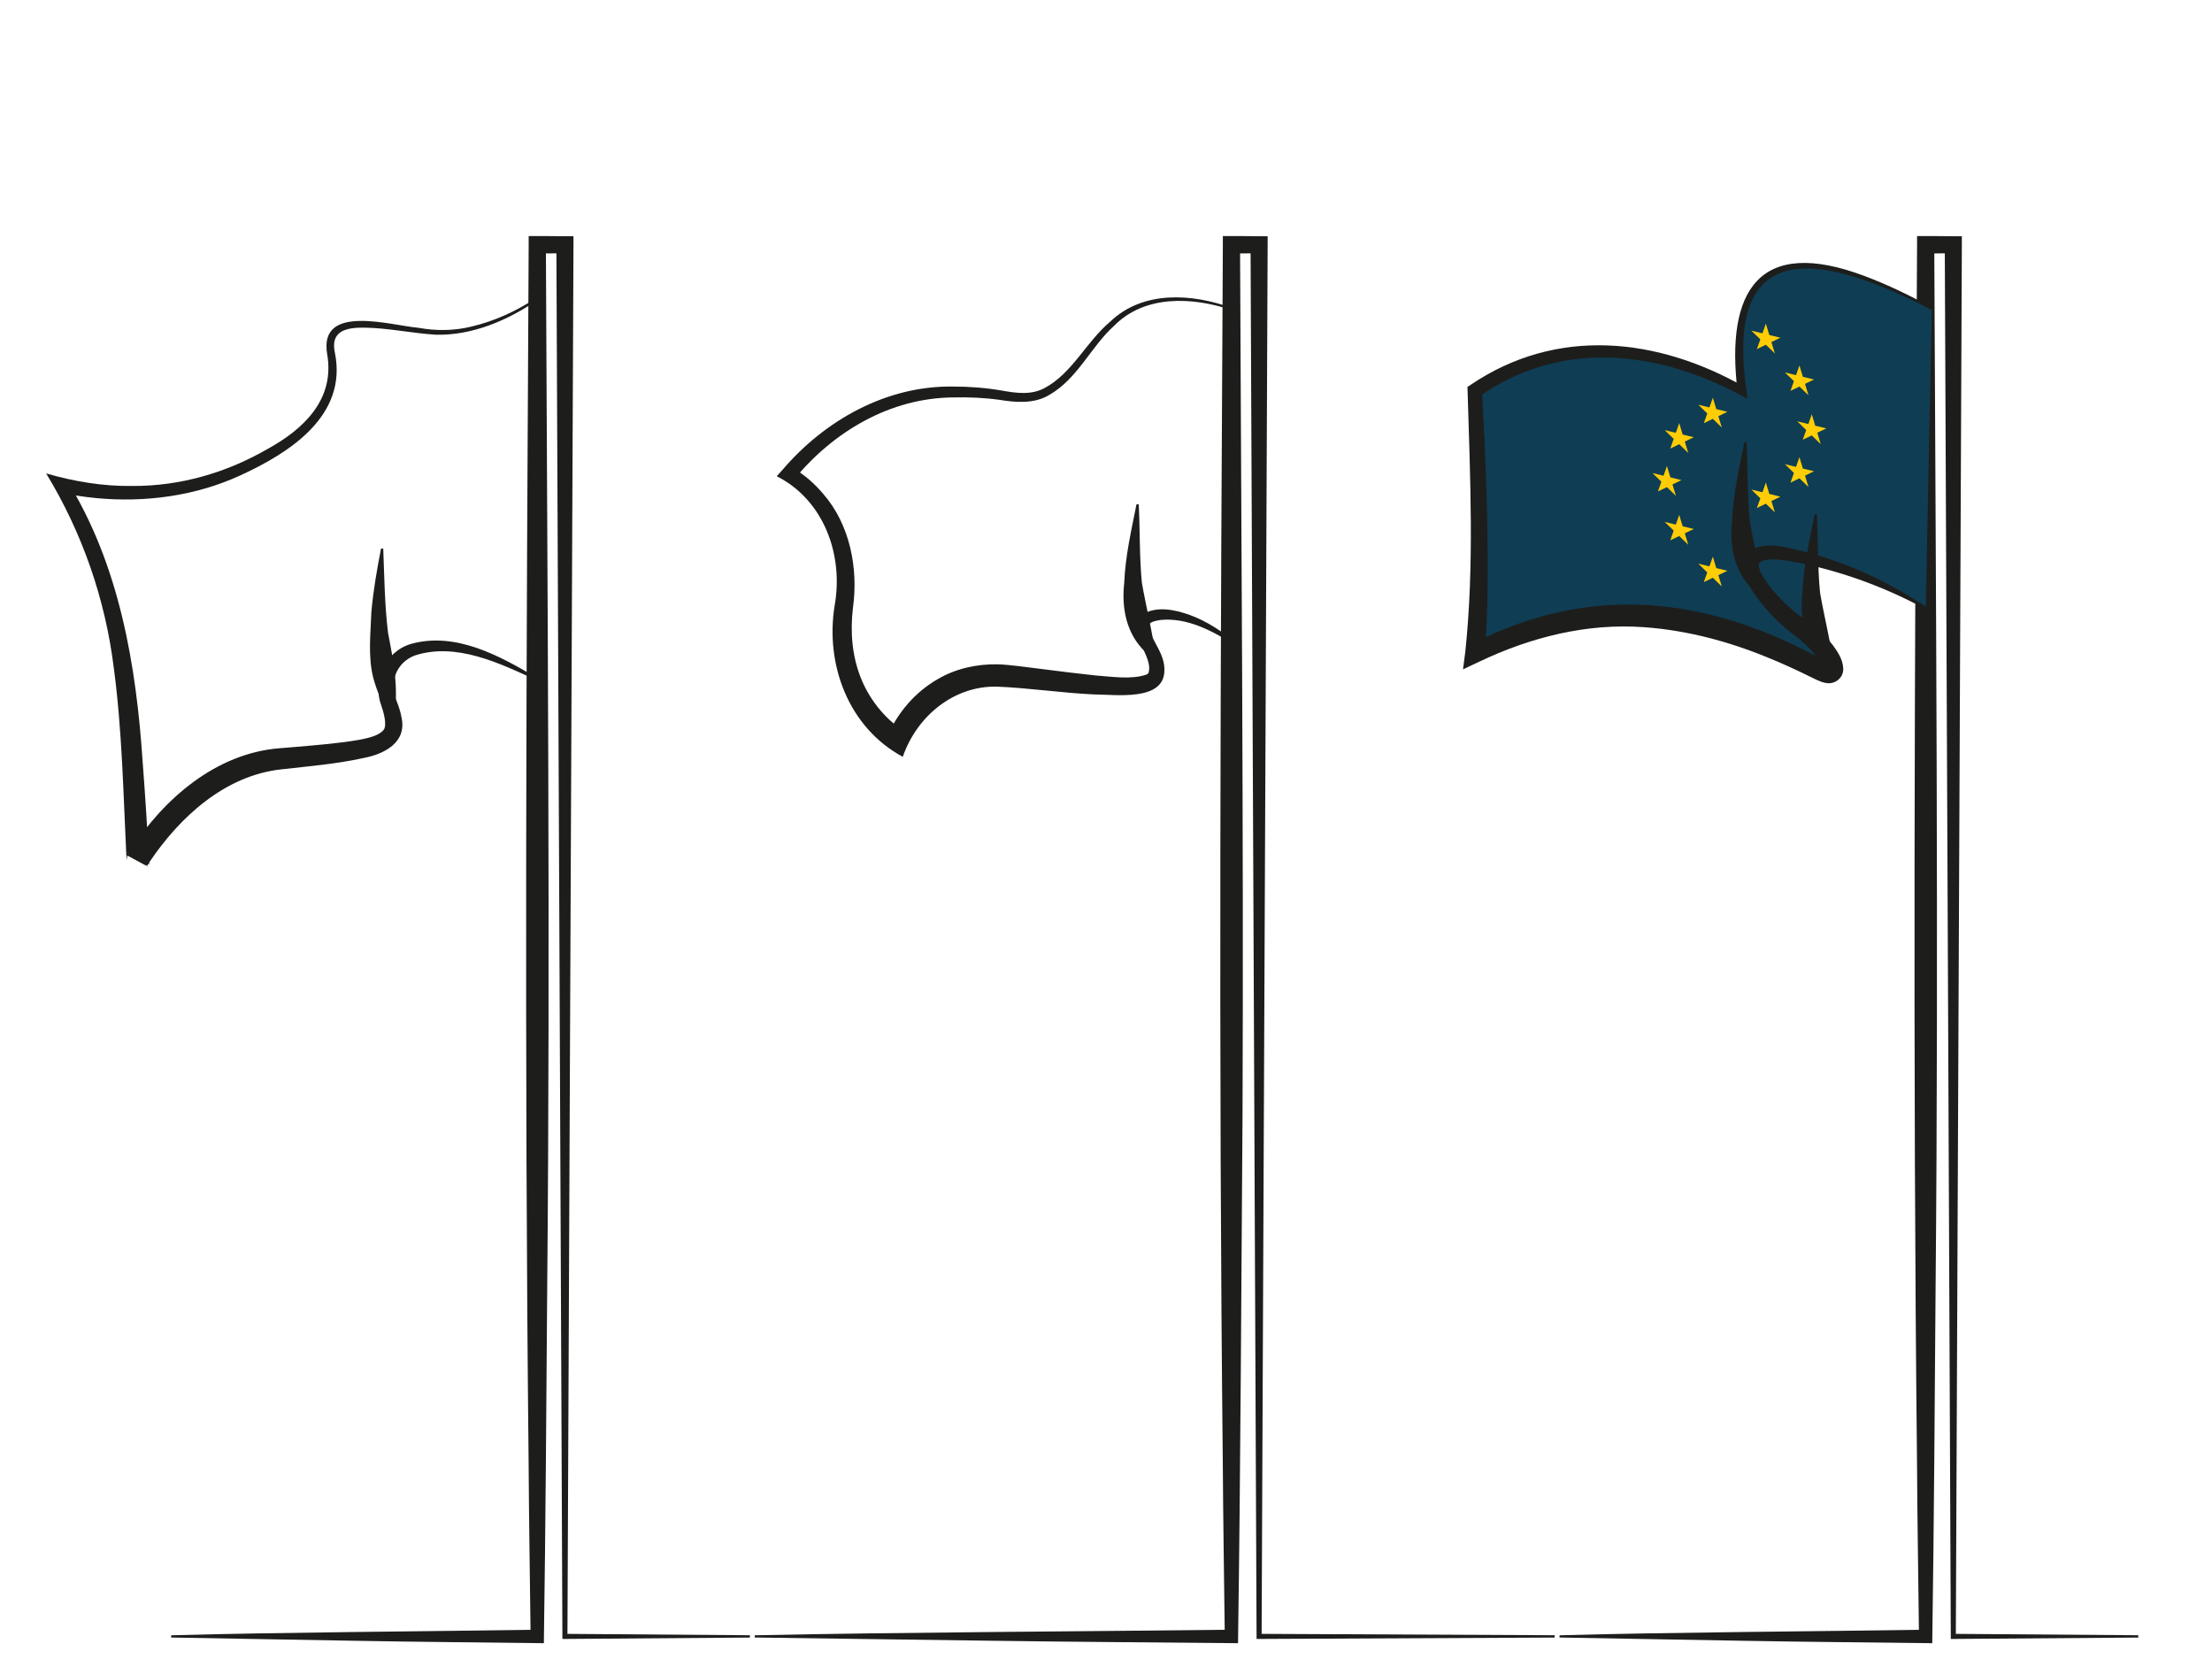 <?xml version="1.0" encoding="UTF-8"?>
<svg id="Layer_6" data-name="Layer 6" xmlns="http://www.w3.org/2000/svg" width="141.11mm" height="105.83mm" viewBox="0 0 400 300">
  <defs>
    <style>
      .cls-1 {
        fill: #ffcd05;
      }

      .cls-1, .cls-2, .cls-3 {
        stroke-width: 0px;
      }

      .cls-2 {
        fill: #1d1e1c;
      }

      .cls-3 {
        fill: #0f3d54;
      }
    </style>
  </defs>
  <path class="cls-2" d="M281.12,296.13l-53.44.25h-.45c.03-.07-1.11-251.91-1.09-252.11,0,0,1.54,1.54,1.54,1.54l-5,.02,1.56-1.56c.21,52.02.66,105.18.45,157.29-.21,29.23-.37,65.3-.8,94.37,0,0-.01,1.22-.01,1.22-14.77-.15-29.54-.23-44.3-.44l-43.1-.59v-.4c25.51-.55,61.08-.71,86.21-1.01,0,0-1.21,1.21-1.21,1.21-.12-10.49-.3-20.97-.36-31.46-.78-72.86-.4-147.43.01-220.2,0,0,0-1.57,0-1.57h1.55c1.2-.03,5.43.06,6.55.03,0,0,0,1.53,0,1.53l-1.09,251.66-.45-.45,53.44.25v.4h0Z"/>
  <path class="cls-2" d="M135.59,296.13l-33.44.25h-.45c.03-.07-1.11-251.91-1.09-252.11,0,0,1.54,1.54,1.54,1.54l-5,.02,1.56-1.56c.27,62.33.81,126.32.24,188.74-.13,18.44-.31,44.71-.59,62.91,0,0-.01,1.23-.01,1.23-11.43-.15-22.87-.23-34.3-.44l-33.1-.59v-.4c19.59-.55,46.91-.71,66.21-1.01,0,0-1.21,1.21-1.21,1.21-.12-10.49-.3-20.97-.36-31.46-.78-72.86-.4-147.43.01-220.2,0,0,0-1.57,0-1.57h1.55c1.2-.03,5.43.06,6.55.03,0,0,0,1.53,0,1.53l-1.09,251.66-.45-.45,33.44.25v.4h0Z"/>
  <path class="cls-2" d="M222.62,56.03c-7.03-2.33-15.58-2.75-21.14,2.87-4.22,3.79-6.65,9.68-11.85,12.58-2.68,1.57-5.97,1.3-8.86.83-2.78-.39-5.61-.51-8.41-.44-11.35.08-21.64,6.15-28.73,14.79,0,0-.4-2.11-.4-2.11,2.28,1.3,4.04,2.89,5.65,4.78,4.84,5.56,6.35,13.49,5.36,20.59-.52,4.33-.15,8.73,1.42,12.66,1.52,3.83,4.25,7.29,7.68,9.55,0,0-2.88,1.01-2.88,1.01,1.89-4.33,5.05-8.01,9.15-10.35,3.22-1.9,7.04-2.72,10.76-2.66,1.85.03,5.89.58,7.76.82,3.35.43,6.7.85,10.01,1.2,2.99.21,6.36.78,9.18-.16.42-.29.35-.09.47-.85.37-3.19-4.77-7.55-1.05-10.14,2.63-1.42,5.62-.73,8.18.12,3.31,1.18,6.2,3.12,8.79,5.31l-.24.32c-4.08-2.6-8.78-5.15-13.67-4.63-.83.13-1.93.36-2.21,1.01.58,2.68,3.06,5,2.97,8.1-.02,5.69-8.95,4.34-12.7,4.35-5.75-.26-11.81-1.18-17.54-1.41-7.91-.2-14.57,5.42-17.07,12.69-9.84-5.31-14.06-16.72-12.32-27.37,1.63-9.16-1.96-19.07-10.47-23.37,0,0,1.1-1.23,1.1-1.23,7.66-8.94,18.77-15.16,30.74-14.99,2.92,0,5.83.21,8.7.7,2.7.48,5.43.9,7.91-.44,5.02-2.7,7.47-8.3,11.85-12,5.93-5.67,14.78-5.1,21.96-2.48,0,0-.12.38-.12.38h0Z"/>
  <path class="cls-2" d="M97.27,54.19c-5.37,3.71-11.77,6.48-18.41,6.34-4.27-.25-8.71-1.23-12.96-1.28-3.31-.05-6.24.59-5.33,4.61,2.25,11.36-8.21,18.03-17.14,22.12-8.11,3.73-17.24,4.93-26.08,4.09-2.23-.22-4.39-.53-6.65-1.1l1.51-1.93c9.39,15.22,12.43,33.28,13.59,50.84.45,5.84.81,11.66,1.14,17.47l.05.95-.19-.1c-7.04-3.84-1.98-1.03-3.56-1.87-.02.03-.01.02-.01.02l.02-.03.05-.08.1-.17.21-.33c5.97-9.3,15.46-17.51,26.9-18.43,0,0,2.96-.24,2.96-.24,3.92-.35,7.89-.64,11.6-1.31,1.44-.28,3.44-.71,4.27-1.74.59-.65.25-2.59-.37-4.35-1.69-4.52.63-9.8,5.29-11.21,8.14-2.31,16.23,2.19,22.98,6.22,0,0-.2.35-.2.35-6.71-3.13-14.6-6.91-22.01-4.5-3.38,1.25-4.74,4.94-3.35,8.15.37.95.74,1.96.94,3.13.95,4.48-3.15,6.55-6.85,7.26-5.03,1.11-9.93,1.48-14.91,2.06-10.15,1.09-18.34,8.58-23.85,16.78,0,0-.19.29-.19.29l-.09.15-.05.08s-.05.08-.07.11c-1.59-.83,3.46,2-3.59-1.83l-.14.84c-.58-11.65-.78-23.3-2.3-34.72-1.54-12.48-5.7-24.47-12.24-35.22,5.02,1.46,10.3,2.35,15.62,2.27,8.58.04,16.92-2.37,24.35-6.65,6.62-3.62,12.28-9.02,10.85-17.19-1.57-9.21,11.41-5.21,16.51-4.76,3.2.58,6.4.55,9.56-.22,4.18-.98,8.19-2.81,11.77-5.21l.24.32h0Z"/>
  <path class="cls-2" d="M205.92,91.22c.24,4.71.11,9.53.57,14.17.78,4.54,1.94,8.88,2.48,13.47,0,0-.34.21-.34.21-.56-.36-1.04-.78-1.54-1.21-3.4-3.21-4.3-7.9-3.8-12.38.2-4.9,1.28-9.55,2.23-14.3,0,0,.4.03.4.03h0Z"/>
  <path class="cls-2" d="M69.3,99.21c.2,5.09.25,10.22.87,15.25.96,5.03,1.97,10.01,1.09,15.18,0,0-.39.1-.39.1-1.66-2.18-2.69-4.63-3.39-7.22-.96-3.84-.47-7.9-.33-11.81.34-3.88,1.01-7.71,1.75-11.52,0,0,.4.03.4.03h0Z"/>
  <g>
    <path class="cls-2" d="M386.66,296.13l-33.44.25h-.45c.03-.07-1.11-251.91-1.09-252.11,0,0,1.54,1.54,1.54,1.54l-5,.02,1.56-1.56c.27,62.33.81,126.32.24,188.74-.13,18.44-.31,44.71-.59,62.91,0,0-.01,1.23-.01,1.23-11.43-.15-22.87-.23-34.3-.44l-33.1-.59v-.4c19.59-.55,46.91-.71,66.21-1.01,0,0-1.21,1.21-1.21,1.21-.12-10.49-.3-20.97-.36-31.46-.78-72.86-.4-147.43.01-220.2,0,0,0-1.57,0-1.57h1.55c1.2-.03,5.43.06,6.55.03,0,0,0,1.53,0,1.53l-1.09,251.66-.45-.45,33.44.25v.4h0Z"/>
    <path class="cls-3" d="M331.44,120.78c-5.46-8.59-3.91-16.91-3.08-27.77h-18.63l6.96,18.86,14.74,8.91Z"/>
    <g>
      <path class="cls-3" d="M349.34,55.84c-24-12.77-37.56-11.16-34.32,14.83-17.33-9.3-33.51-9.87-48.32,0,0,0,1.75,33.43,0,47.46,15.61-7.62,34.78-11.69,62.83,3.21,3.8,1.75,1.75-3.8-4.09-7.89s-15.49-15.78-1.75-13.15,24.55,9.64,24.55,9.64"/>
      <path class="cls-2" d="M349.24,56.02c-18.76-9.71-37.61-14.37-33.42,14.56,0,0,.2,1.54.2,1.54l-1.39-.72c-15.19-8.13-32.58-9.95-47.22.36,0,0,.58-1.15.58-1.15.66,11.9,1.14,23.79,1.01,35.71-.05,3.99-.15,7.97-.59,12.03l-2.48-1.78c21.22-10.98,41.96-8.87,62.62,2.14,0,0,1.78.92,1.78.92.11.05.16.08.25.11.09.04.14.05.17.06-.29.02-.74.15-.99.57-.19.34-.17.45-.17.53-.02-.13-.09-.37-.21-.62-1.17-2.37-3.34-4.28-5.47-5.84-2.48-1.96-4.65-4.21-6.5-6.81-4.07-5.69-2.23-10.09,5.11-8.74,9.24,1.8,18.04,5.66,25.82,10.88,0,0-.22.34-.22.34-6.94-3.78-14.41-6.54-22.11-8.2-2.28-.39-5.1-1.12-7.24-.51-1.86.45.39,3.44,1.12,4.45,1.69,2.2,3.79,4.23,6.05,5.87,2.08,1.4,3.98,2.96,5.53,4.99.88,1.21,1.8,2.58,1.85,4.22.05,1.67-1.54,2.93-3.21,2.56-.95-.14-2.37-.93-3.23-1.34-2.02-.99-5.02-2.38-7.15-3.22-7.12-2.94-14.75-4.97-22.42-5.51-10.33-.76-20.53,1.8-29.85,6.26,0,0-2.9,1.36-2.9,1.36l.41-3.14c1.65-15.6.88-31.5.42-47.18,0,0-.03-.75-.03-.75l.61-.4c15.56-10.51,33.68-8.56,49.43.36,0,0-1.2.82-1.2.82-2.17-18.12,3.84-28.06,23-20.83,4.23,1.58,8.27,3.57,12.22,5.72l-.19.35h0Z"/>
    </g>
    <path class="cls-2" d="M315.84,79.99c.24,4.71.11,9.53.57,14.17.78,4.54,1.94,8.88,2.48,13.47,0,0-.34.21-.34.21-.56-.36-1.04-.78-1.54-1.21-3.4-3.21-4.3-7.9-3.8-12.38.2-4.9,1.28-9.55,2.23-14.3,0,0,.4.03.4.03h0Z"/>
    <path class="cls-2" d="M328.56,93.03c.24,4.71.11,9.53.57,14.17.78,4.54,1.94,8.88,2.48,13.47,0,0-.34.21-.34.21-.56-.36-1.04-.78-1.54-1.21-3.4-3.21-4.3-7.9-3.8-12.38.2-4.9,1.28-9.55,2.23-14.3,0,0,.4.03.4.03h0Z"/>
    <g>
      <polygon class="cls-1" points="301.44 88.09 303.06 89.67 302.44 87.6 304.07 86.82 302.06 86.33 301.44 84.27 300.82 86.03 298.81 85.54 300.43 87.11 299.81 88.87 301.44 88.09"/>
      <polygon class="cls-1" points="309.74 71.92 309.12 73.68 307.11 73.19 308.73 74.77 308.11 76.53 309.74 75.74 311.36 77.32 310.74 75.26 312.37 74.47 310.36 73.98 309.74 71.92"/>
      <polygon class="cls-1" points="303.66 76.51 303.04 78.27 301.03 77.78 302.66 79.36 302.04 81.12 303.66 80.33 305.29 81.91 304.67 79.85 306.29 79.07 304.28 78.58 303.66 76.51"/>
      <polygon class="cls-1" points="304.28 95.17 303.66 93.11 303.04 94.87 301.03 94.38 302.66 95.95 302.04 97.71 303.66 96.93 305.29 98.51 304.67 96.44 306.29 95.66 304.28 95.17"/>
      <polygon class="cls-1" points="310.36 102.73 309.74 100.66 309.12 102.42 307.11 101.93 308.73 103.51 308.11 105.27 309.74 104.48 311.36 106.06 310.74 104 312.37 103.22 310.36 102.73"/>
    </g>
    <polygon class="cls-1" points="330.26 77.47 328.25 76.98 327.63 74.92 327.01 76.68 325 76.19 326.62 77.76 326 79.52 327.63 78.74 329.25 80.32 328.63 78.25 330.26 77.47"/>
    <polygon class="cls-1" points="319.33 58.52 318.71 60.28 316.7 59.79 318.33 61.37 317.7 63.13 319.33 62.34 320.96 63.92 320.33 61.86 321.96 61.07 319.95 60.58 319.33 58.52"/>
    <polygon class="cls-1" points="324.4 68.92 323.78 70.68 325.4 69.9 327.03 71.48 326.41 69.41 328.03 68.63 326.02 68.14 325.4 66.08 324.78 67.84 322.77 67.35 324.4 68.92"/>
    <polygon class="cls-1" points="326.02 84.73 325.4 82.67 324.78 84.43 322.77 83.94 324.4 85.52 323.78 87.28 325.4 86.49 327.03 88.07 326.41 86.01 328.03 85.22 326.02 84.73"/>
    <polygon class="cls-1" points="319.95 89.32 319.33 87.26 318.71 89.02 316.7 88.53 318.33 90.11 317.7 91.87 319.33 91.08 320.96 92.66 320.33 90.6 321.96 89.82 319.95 89.32"/>
  </g>
</svg>